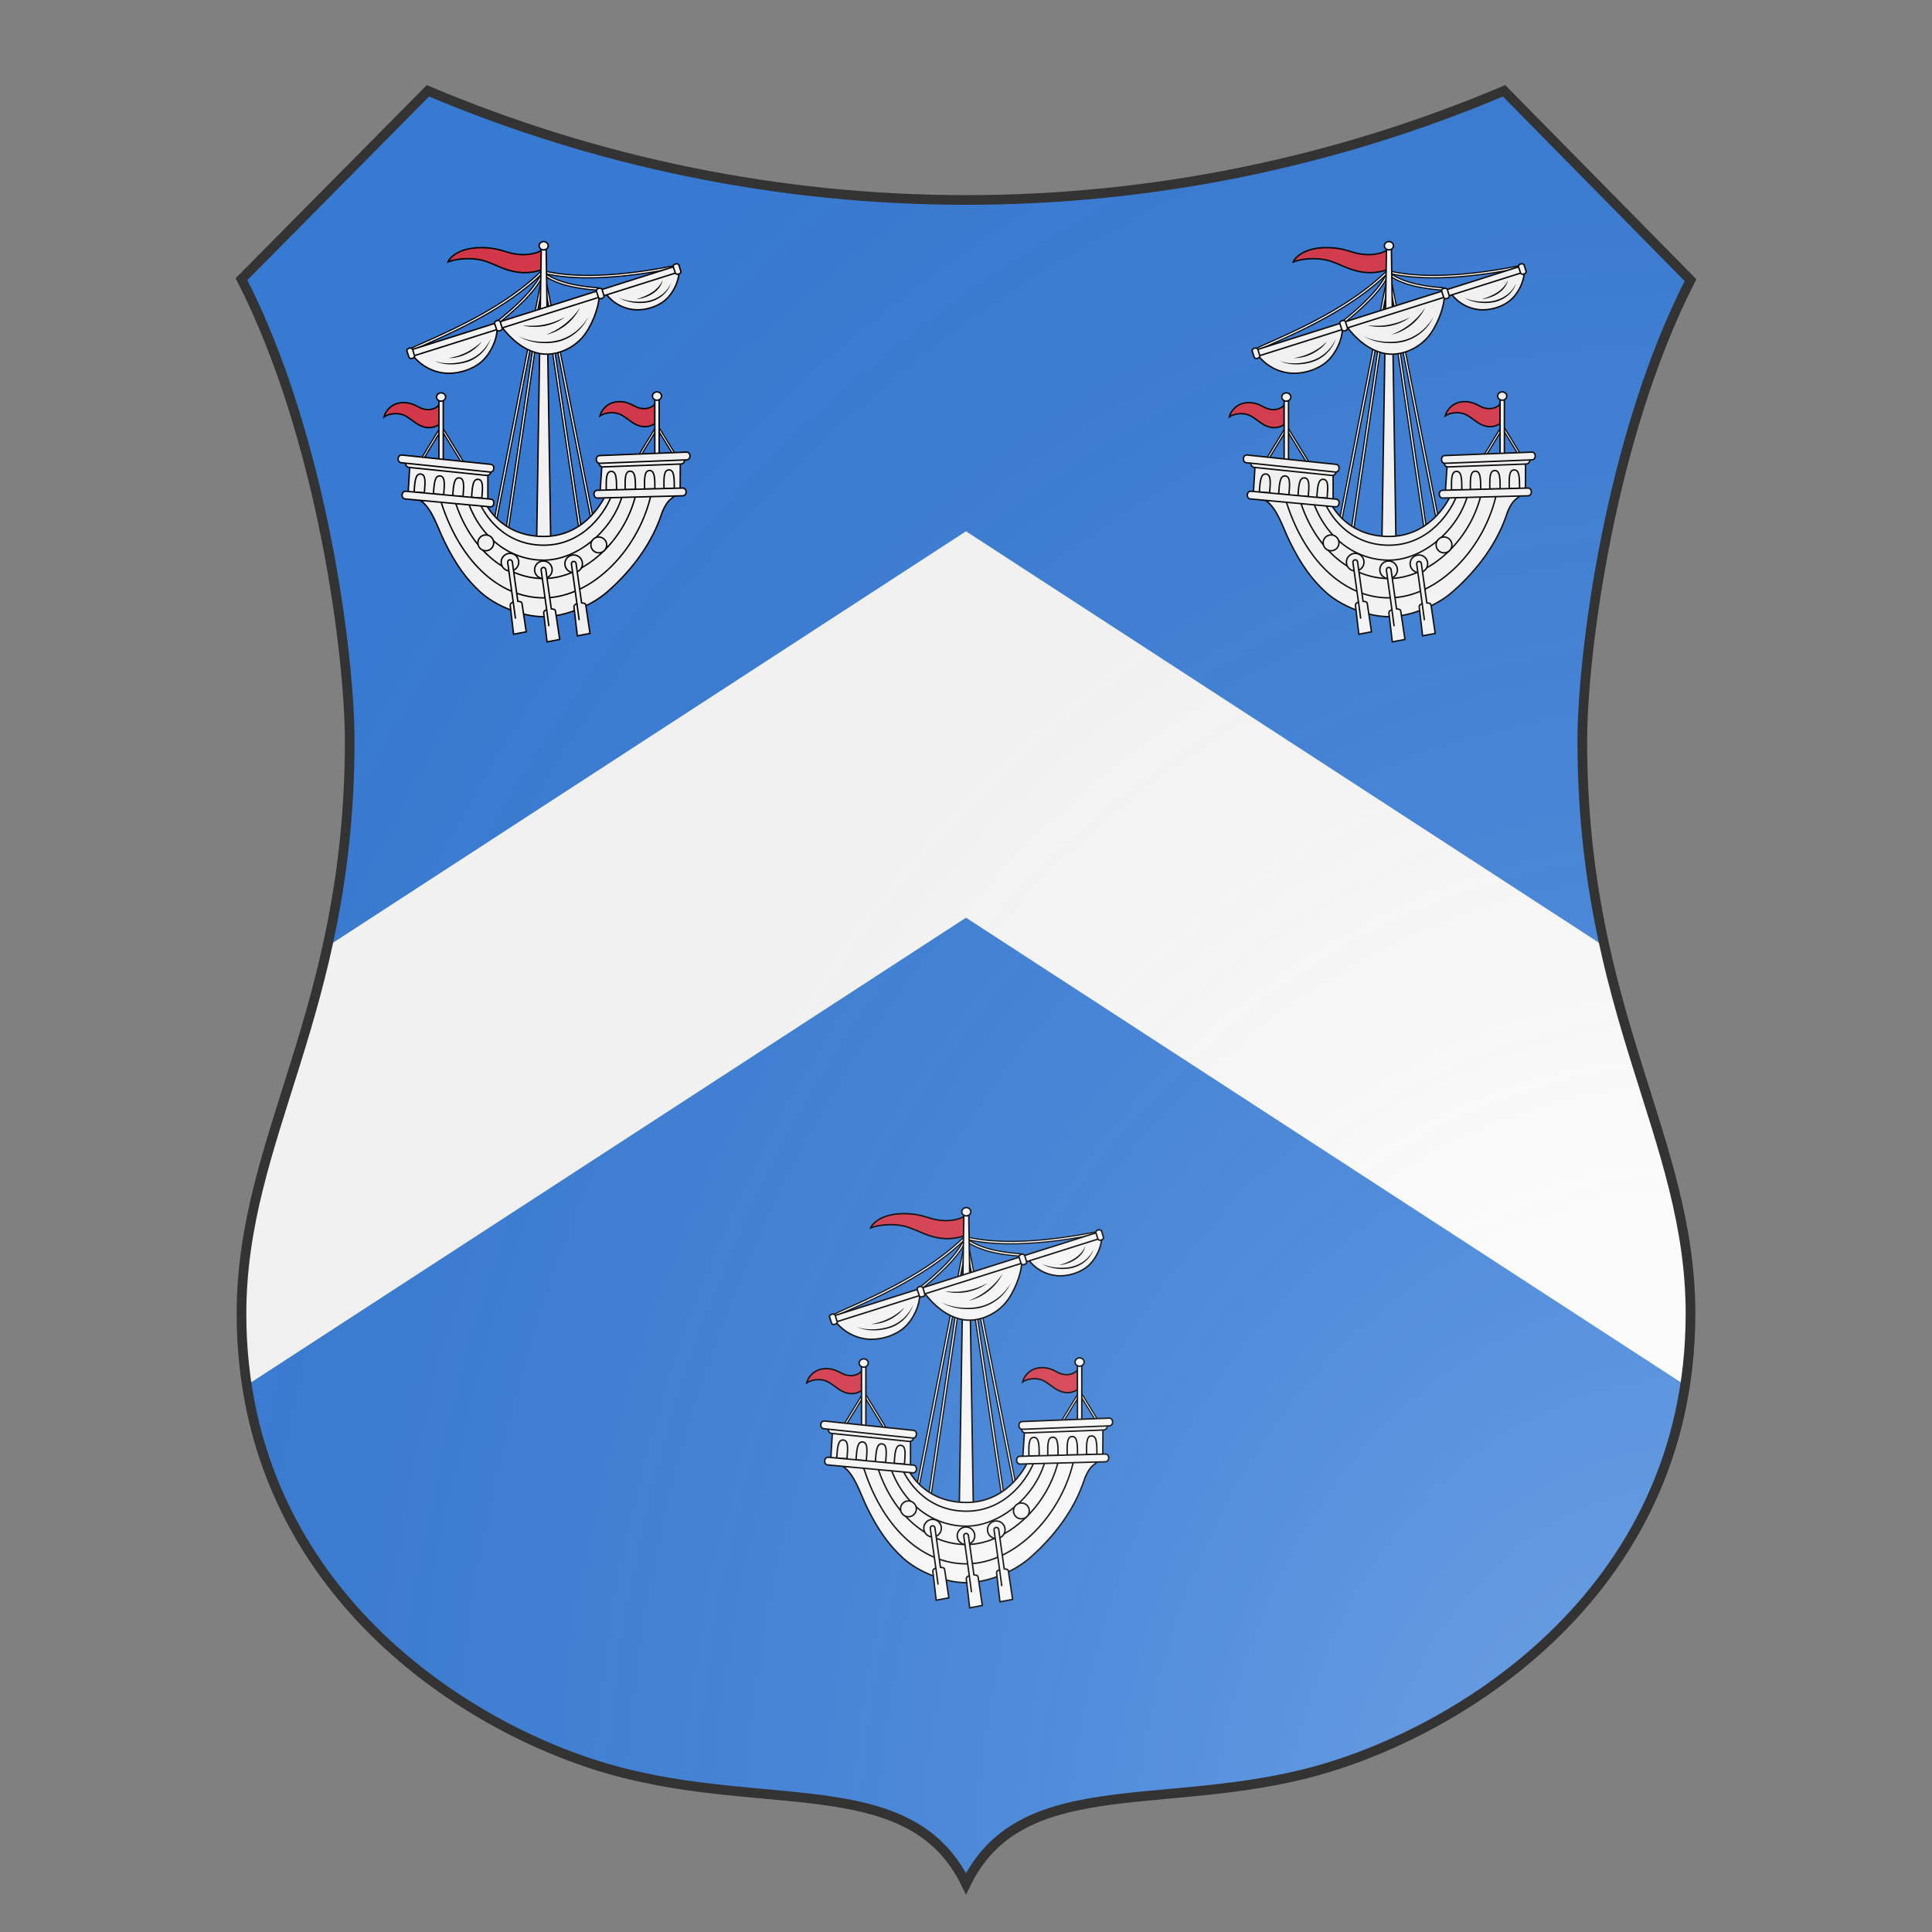 <svg xmlns="http://www.w3.org/2000/svg" id="burgCOA271" width="200" height="200" viewBox="0 5 200 200">
        <rect x="0" y="5" width="200" height="200" fill="#808080" stroke="none"/>
        <defs><clipPath id="renaissance_burgCOA271"><path d="M 25,33.9 C 33.4,50.3 36.2,72.9 36.2,81.7 36.2,109.9 25,122.6 25,141 c 0,29.4 24.9,44.1 40.2,47.7 15.3,3.7 29.3,0 34.8,11.3 5.5,-11.3 19.6,-7.6 34.8,-11.3 C 150.1,185 175,170.3 175,141 c 0,-18.4 -11.2,-31.1 -11.2,-59.3 0,-8.8 2.8,-31.3 11.2,-47.7 L 155.7,14.4 C 138.2,21.8 119.3,25.7 100,25.7 c -19.3,0 -38.2,-3.9 -55.7,-11.3 z"></path></clipPath><g id="lymphad_burgCOA271" stroke-width="3" transform="matrix(.1 0 0 .1 19 102)">
    <path stroke-width="2.5" d="M718.7-251.9l-3.1-3.9c63.9-50.9 83.7-83 89.8-97.7l4.6 1.9c-14.6 35.2-63.5 77.6-91.3 99.7z"></path>
    <path stroke-width="2.5" d="M535.2-192.8l-2.3-4.4c6.4-3.3 16.8-7.9 29.9-13.8C622-237.3 732-286.3 805-358.2l3.5 3.6C734.9-282 624.3-232.8 564.9-206.3c-13.1 5.7-23.4 10.3-29.7 13.5z"></path>
    <path stroke-width="2.5" d="M923.7-319l-1.9-.2c-23.6-1.9-78.9-6.5-111.4-31.3l3-4c31.4 23.9 87.6 28.5 108.8 30.3l1.9.2z"></path>
    <path stroke-width="2.5" d="M902.8-344.8c-40.7 0-70.4-4.2-91.4-9.2l1.2-4.9c43.5 10.4 124.7 17.1 264.2-10.1 1.9-.4 3.3-.7 4.5-.9l.9 4.9c-1.1.2-2.6.5-4.4.9-73.4 14.3-130.7 19.3-175 19.3z"></path>
    <rect width="5" height="507.5" x="847" y="-323.8" stroke-width="2.5" transform="rotate(-8.467 849.738 -69.929)"></rect>
    <polygon stroke-width="2.5" points="913.7 181.4 812.4 -330 817.3 -330.9 918.6 180.5"></polygon>
    <rect width="507.5" height="5" x="517.9" y="-72.5" stroke-width="2.5" transform="rotate(-81.576 771.656 -70.016)"></rect>
    <polygon stroke-width="2.5" points="708.4 181.4 703.5 180.5 803.8 -330.9 808.7 -330"></polygon>
    <path fill="#d7374a" d="M806.8-403.1c-2.5 4.7-26.1 14.3-58.3 8.4-15.7-2.9-29-10.3-55-12.2-54.6-3.8-76.6 18.9-81 29.1 18.4-7.1 47.7-8.9 69.5-3.7 14.6 3.5 31.1 11.8 44.2 16.9 29.4 11.4 55.9 11.8 80.5 3z"></path>
    <path d="M796.1 200.3l9.5-607.7h10.1l9.5 607.7s.9 7.3-14.6 7.3c-15.6.1-14.5-7.3-14.5-7.3z"></path>
    <path d="M723.9-242.8c18.7 23.9 44.1 47.8 78.1 54.7 29.8 6 66-7.5 88.3-32.8 19.3-21.8 34.9-62.6 34.9-85.2"></path>
    <path d="M540.3-183.4c16.2 20.7 41.3 34.1 67.4 36 26.1 1.9 57.3-7.7 76.3-25.7 18.2-17.3 30.1-45.4 30.1-65"></path>
    <path d="M941.1-309.8a82.4 82.4 0 0058 31c22.5 1.7 49.3-6.6 65.7-22.1 15.7-14.9 25.9-39.1 25.9-55.9"></path>
    <path d="M539.7-182.6c-4.6 1.5-5.6-.1-7.1-3.6-1.6-3.4-3.1-7.4 1.5-8.8 4.6-1.5 542-171.6 546.6-173 4.6-1.5 4.9.8 6.5 4.2 1.6 3.4 3.7 6.7-.8 8.2-4.8 1.4-542.2 171.5-546.7 173z"></path>
    <path d="M931.5-320.8l4.1 13.6s.6 3.6-4.7 5.2-6.8-2.1-6.8-2.1l-4.5-13.6s-.1-3.7 4.8-5.3c4.8-1.4 7.1 2.2 7.1 2.2z"></path>
    <path d="M1090.6-371.4l4.1 13.6s.6 3.6-4.7 5.2c-5.3 1.5-6.8-2.1-6.8-2.1l-4.5-13.6s-.1-3.7 4.8-5.3c4.8-1.4 7.1 2.2 7.1 2.2z"></path>
    <path d="M539.2-196.9l4.1 13.6s.6 3.6-4.7 5.2-6.8-2.1-6.8-2.1l-4.5-13.6s-.1-3.7 4.8-5.3c4.8-1.4 7.1 2.2 7.1 2.2z"></path>
    <path d="M720.7-254l4.1 13.6s.6 3.6-4.7 5.2-6.8-2.1-6.8-2.1l-4.5-13.6s-.1-3.7 4.8-5.3c4.8-1.5 7.1 2.2 7.1 2.2z"></path>
    <path fill="#d7374a" d="M593.8-82.2c-1.5 4.7-15.3 14.3-34.1 8.4-9.2-2.9-17-10.3-32.2-12.2-31.9-3.8-44.8 18.9-47.4 29.1 10.8-7.1 27.9-8.9 40.7-3.7 8.6 3.5 18.2 11.8 25.8 16.9 17.2 11.4 32.7 11.8 47.1 3z"></path>
    <polygon stroke-width="2.5" points="640.4 37.7 643.9 34.9 600.2 -36.5 596.7 -33.6"></polygon>
    <polygon stroke-width="2.5" points="557.2 37.7 553.7 34.9 597.4 -36.5 600.9 -33.6"></polygon>
    <rect width="9" height="138.3" x="593.7" y="-98.6"></rect>
    <ellipse cx="598.2" cy="-98" rx="9.4" ry="8.6"></ellipse>
    <path fill="#d7374a" d="M1040.8-84.2c-1.5 4.7-15.3 14.3-34.1 8.4-9.2-2.9-17-10.3-32.2-12.2-31.9-3.8-44.8 18.9-47.4 29.1 10.8-7.1 27.9-8.9 40.7-3.7 8.6 3.5 18.2 11.8 25.8 16.9 17.2 11.4 32.7 11.8 47.1 3z"></path>
    <polygon stroke-width="2.5" points="1087.4 35.7 1090.9 32.9 1047.2 -38.5 1043.7 -35.6"></polygon>
    <polygon stroke-width="2.5" points="1004.2 35.7 1000.7 32.9 1044.4 -38.5 1047.9 -35.6"></polygon>
    <rect width="9" height="138.3" x="1040.7" y="-100.6"></rect>
    <ellipse cx="1045.2" cy="-100" rx="9.4" ry="8.6"></ellipse>
    <ellipse cx="810.6" cy="-411.2" rx="9.4" ry="8.6"></ellipse>
    <path d="M1086.1 96c0 11.9-12.9 14.8-20.2 25.6-4.7 6.9-8.8 15.4-10.7 21.4-19.4 58.9-58.9 115.2-113.3 162.7-32.3 28.2-86.8 51.1-131.2 51.1-44.5 0-99.6-22.2-131.2-51.1-28.4-26-50.5-56.1-73.9-103.7-15.6-31.6-26-69.9-50.4-85.9l132.3 1.2c10.5 22.1 44.8 73.4 123.3 73.4s118.5-63 129.6-89.7"></path>
    <path fill="none" d="M952.9 101.1c-11.9 35.8-57.8 107.7-142.3 107.7-84.4 0-124.3-65.5-134.1-91.4"></path>
    <path fill="none" d="M974.9 100.8c-19.8 77.7-95.2 139-164.3 139-69.1 0-131.5-46.1-157.7-123.7"></path>
    <path fill="none" d="M1002.6 99.1c-23.4 104.8-112.6 178.7-192 178.7s-153.4-62.4-184.2-162.2"></path>
    <path fill="none" d="M1034.1 98.3c-23 115.1-120.8 219.5-223.6 219.5-94.3 0-176.9-79.5-214.6-206"></path>
    <polygon points="695.1 121.9 695.1 49 534.2 32 529.8 104"></polygon>
    <path d="M693.4 64.3h-.8L531.9 47.7c-4.4-.5-7.6-4.4-7.1-8.8s4.4-7.6 8.8-7.1l160.6 16.6a7.98 7.98 0 01-.8 15.9z"></path>
    <path d="M700.4 57.3h-.8L515.5 38c-4.4-.5-6.6-4.4-6.1-8.8s3.4-7.6 7.8-7.1l184 19.3c4.4.5 6.6 4.4 6.1 8.8-.4 4.1-2.9 7.1-6.9 7.1z"></path>
    <path d="M582.3 102.6c1.6-20.8 2.4-38.1 13.6-37.2 11.2.9 9.4 17.7 7.7 38.9z"></path>
    <path d="M542.3 98.6c1.6-20.8 2.4-38.1 13.6-37.2 11.2.9 9.4 17.7 7.7 38.9z"></path>
    <path d="M661.3 109.6c1.6-20.8 2.4-38.1 13.6-37.2 11.2.9 9.4 17.7 7.7 38.9z"></path>
    <path d="M622.3 106.6c1.6-20.8 2.4-38.1 13.6-37.2 11.2.9 9.4 17.7 7.7 38.9z"></path>
    <polygon points="927.1 104 931.9 31.3 1093.6 24.9 1093.2 97.1"></polygon>
    <path d="M1040.9 92.2c-.2-20.9.1-38.2-11.1-38-11.2.1-10.5 17-10.3 38.3z"></path>
    <path d="M1081.1 90.9c-.2-20.9.1-38.2-11.1-38-11.2.1-10.5 17-10.3 38.3z"></path>
    <path d="M961.6 94c-.2-20.9.1-38.2-11.1-38-11.2.1-10.5 17-10.3 38.3z"></path>
    <path d="M1000.7 93.6c-.2-20.9.1-38.2-11.1-38-11.2.1-10.5 17-10.3 38.3z"></path>
    <path d="M921.3 111.1h3.7l173.7-4.6c4.1-.3 6.9-3.6 6.8-8.3-.1-4.4-2.8-7.8-7.2-7.7l-176.7 4.6c-4.4.1-6.9 3.9-6.8 8.3.2 4.1 2.4 7.4 6.5 7.7z"></path>
    <path d="M932.5 46.7h.8l161.4-6c4.4-.2 7.9-3.9 7.7-8.3-.2-4.4-3.9-7.9-8.3-7.7l-161.4 6c-4.4.2-7.9 3.9-7.7 8.3.2 4.1 3.5 7.4 7.5 7.7z"></path>
    <path d="M926.1 39.2h.8l179.9-7.1c4.4-.2 6.9-4 6.7-8.4-.2-4.4-2.9-7.8-7.3-7.6l-179.9 7.1c-4.4.2-6.9 4-6.7 8.4.2 4.2 2.4 7.4 6.5 7.6z"></path>
    <path d="M700.4 129.3h-.7l-176-16.3c-4.4-.4-6.6-4.3-6.2-8.7.4-4.4 3.3-7.6 7.7-7.2l176 16.3c4.4.4 6.6 4.3 6.2 8.7-.4 4.1-2.9 7.2-7 7.2z"></path>
    <circle cx="810" cy="259.7" r="18.2"></circle>
    <path d="M835.7 349.4c-1.1-8.4-1.4-7.4-9.3-8.8L815 259.1a4.9 4.9 0 00-5.4-4.2 4.9 4.9 0 00-4.2 5.4l11.4 81.8c-6.9 3.7-6.6 4.4-5.5 12.7l6.3 54.1 26.2-5z"></path>
    <line x1="816.8" x2="821.4" y1="342.1" y2="376.5" fill="#f2bc51"></line>
    <circle cx="740.8" cy="243.9" r="18.2"></circle>
    <circle cx="690.8" cy="203.9" r="16.4"></circle>
    <path d="M766.4 333.7c-1.1-8.4-1.4-7.4-9.3-8.8l-11.4-81.6a4.9 4.9 0 00-5.4-4.2 4.9 4.9 0 00-4.2 5.4l11.4 81.8c-6.9 3.7-6.6 4.4-5.5 12.7l6.3 54.1 26.2-5z"></path>
    <line x1="747.6" x2="752.2" y1="326.4" y2="360.8" fill="#f2bc51"></line>
    <circle cx="872.7" cy="247.2" r="18.2"></circle>
    <circle cx="924.7" cy="208.2" r="16.4"></circle>
    <path d="M898.4 337c-1.1-8.4-1.4-7.4-9.3-8.8l-11.4-81.6a4.9 4.9 0 00-5.4-4.2 4.9 4.9 0 00-4.2 5.4l11.4 81.8c-6.9 3.7-6.6 4.4-5.5 12.7l6.3 54.1 26.2-5z"></path>
    <line x1="879.5" x2="884.1" y1="329.7" y2="364" fill="#f2bc51"></line>
    <g fill="#000" stroke="none">
      <path d="M758.8-223.8c6.2 3.1 12.7 5.6 19.4 7.3 6.7 1.8 13.5 3 20.3 3.7 6.9.6 13.7.8 20.6.4 6.8-.4 13.7-1.2 20.3-2.8 6.7-1.5 13.1-3.9 19.2-6.9 6.2-3 12-6.6 17.4-10.8a105.55 105.55 0 0026.9-31c-2.9 6.3-6.6 12.3-10.8 17.8-4.3 5.5-9.2 10.6-14.6 15a93.8 93.8 0 01-37.4 18.8c-13.8 3.1-28 3.5-41.9 1.7-13.8-1.8-27.5-5.9-39.4-13.2z"></path>
      <path d="M815.7-227.1c7.1-2.8 13.9-6 20.5-9.7 1.6-1 3.2-1.9 4.9-2.9l4.7-3.1 4.6-3.2 4.5-3.4 4.3-3.6 4.2-3.8 4.1-3.9c1.3-1.4 2.6-2.7 3.9-4.1 5.1-5.5 9.8-11.5 14.1-17.8a92.9 92.9 0 01-12.3 19.3c-1.2 1.5-2.5 2.9-3.8 4.4l-4 4.2-4.2 3.9-4.4 3.7-4.6 3.5-4.8 3.2-4.9 3-5.1 2.7c-7 3.4-14.2 6-21.7 7.6z"></path>
      <path d="M766.9-246.4c7.6.8 15.1 1.1 22.7.9l5.6-.3 5.6-.5 5.6-.7 5.5-1 5.5-1.2 5.5-1.4 5.4-1.6c1.8-.6 3.6-1.2 5.3-1.8 7.1-2.6 14-5.7 20.7-9.2-6.1 4.6-12.8 8.4-19.8 11.4l-5.4 2.1-5.5 1.8-5.6 1.5-5.6 1.3-5.7.9-5.7.6-5.8.3h-5.8c-7.5 0-15.2-1-22.5-3.1z"></path>
      <path d="M584.8-173c5.3 2.3 10.9 3.7 16.6 4.4 5.7.8 11.4 1 17.1.8a121 121 0 0017-1.8c5.6-1 11.2-2.2 16.5-4.1 5.4-1.8 10.5-4.2 15.4-7.1 4.9-2.9 9.4-6.3 13.6-10.2 8.3-7.7 15.1-17.2 19.8-27.7-3.6 11-9.9 21.1-18.2 29.4-4.1 4.2-8.8 7.8-13.7 10.9-5 3.1-10.3 5.6-15.9 7.5-11.2 3.6-22.8 5.3-34.5 5.3-5.8 0-11.7-.6-17.4-1.7-5.7-1.1-11.3-2.9-16.3-5.7z"></path>
      <path d="M613.7-178.5c6.5-1.2 12.8-2.7 19-4.6 1.5-.5 3.1-1.1 4.6-1.6l4.5-1.7c1.5-.7 3-1.3 4.5-1.9l4.4-2.1 4.3-2.2 4.2-2.4 4.1-2.6c1.3-.9 2.7-1.8 4-2.7 5.3-3.7 10.3-7.9 15.2-12.3-3.9 5.3-8.6 10-13.8 14.2-1.3 1-2.6 2-4 3l-4.1 2.8-4.3 2.6-4.4 2.3-4.5 2.1c-1.5.6-3.1 1.3-4.6 1.9l-4.7 1.6c-1.6.5-3.2.9-4.8 1.3-6.4 1.4-13 2.3-19.6 2.3z"></path>
      <path d="M967.1-303.6c4.7 2.3 9.6 4 14.6 5.2 5 1.3 10.1 2.1 15.2 2.6 5.1.4 10.3.6 15.4.4 5.1-.2 10.2-.7 15.2-1.8l3.7-.9 3.6-1.1c2.4-.8 4.8-1.8 7.1-2.8 4.7-2.1 9.1-4.7 13.1-7.7 8.1-6.1 14.7-14.4 19.2-23.7-3.4 9.8-9.6 18.9-17.8 25.6a60.3 60.3 0 01-13.4 8.4c-2.4 1.2-4.9 2.1-7.3 3-1.3.4-2.5.8-3.8 1.2l-3.9.9a95.18 95.18 0 01-46.8-2.7 58.4 58.4 0 01-14.1-6.6z"></path>
      <path d="M1003-300.8c5.7-1.5 11.1-3.4 16.4-5.7 2.6-1.2 5.2-2.4 7.8-3.7 2.5-1.3 5-2.8 7.4-4.3 2.4-1.5 4.7-3.2 6.9-5.1 2.2-1.8 4.3-3.8 6.2-5.9 3.8-4.2 7-9 9.2-14.5-.9 5.8-3.7 11.3-7.4 16-1.8 2.4-3.9 4.5-6.1 6.5-2.2 2-4.6 3.8-7.1 5.4-5 3.2-10.4 5.8-16 7.7-5.7 2-11.5 3.3-17.3 3.6z"></path>
    </g>
  </g><radialGradient id="backlight_burgCOA271" cx="100%" cy="100%" r="150%"><stop stop-color="#fff" stop-opacity=".3" offset="0"></stop><stop stop-color="#fff" stop-opacity=".15" offset=".25"></stop><stop stop-color="#000" stop-opacity="0" offset="1"></stop></radialGradient></defs>
        <g clip-path="url(#renaissance_burgCOA271)"><rect x="0" y="0" width="200" height="200" fill="#377cd7"></rect><g fill="#fafafa" stroke="none"><polygon points="0,125 100,60 200,125 200,165 100,100 0,165"></polygon></g><g fill="#fafafa" stroke="#000"><use href="#lymphad_burgCOA271" transform="translate(6.25 0) scale(0.5)"></use><use href="#lymphad_burgCOA271" transform="translate(93.75 0) scale(0.5)"></use><use href="#lymphad_burgCOA271" transform="translate(50 100) scale(0.5)"></use></g></g>
        <path d="M 25,33.9 C 33.4,50.3 36.2,72.9 36.2,81.7 36.2,109.9 25,122.6 25,141 c 0,29.4 24.9,44.1 40.2,47.7 15.3,3.7 29.3,0 34.8,11.3 5.5,-11.3 19.6,-7.6 34.8,-11.3 C 150.1,185 175,170.3 175,141 c 0,-18.4 -11.2,-31.1 -11.2,-59.3 0,-8.8 2.8,-31.3 11.2,-47.7 L 155.7,14.4 C 138.2,21.8 119.3,25.7 100,25.7 c -19.3,0 -38.2,-3.9 -55.7,-11.3 z" fill="url(#backlight_burgCOA271)" stroke="#333"></path></svg>